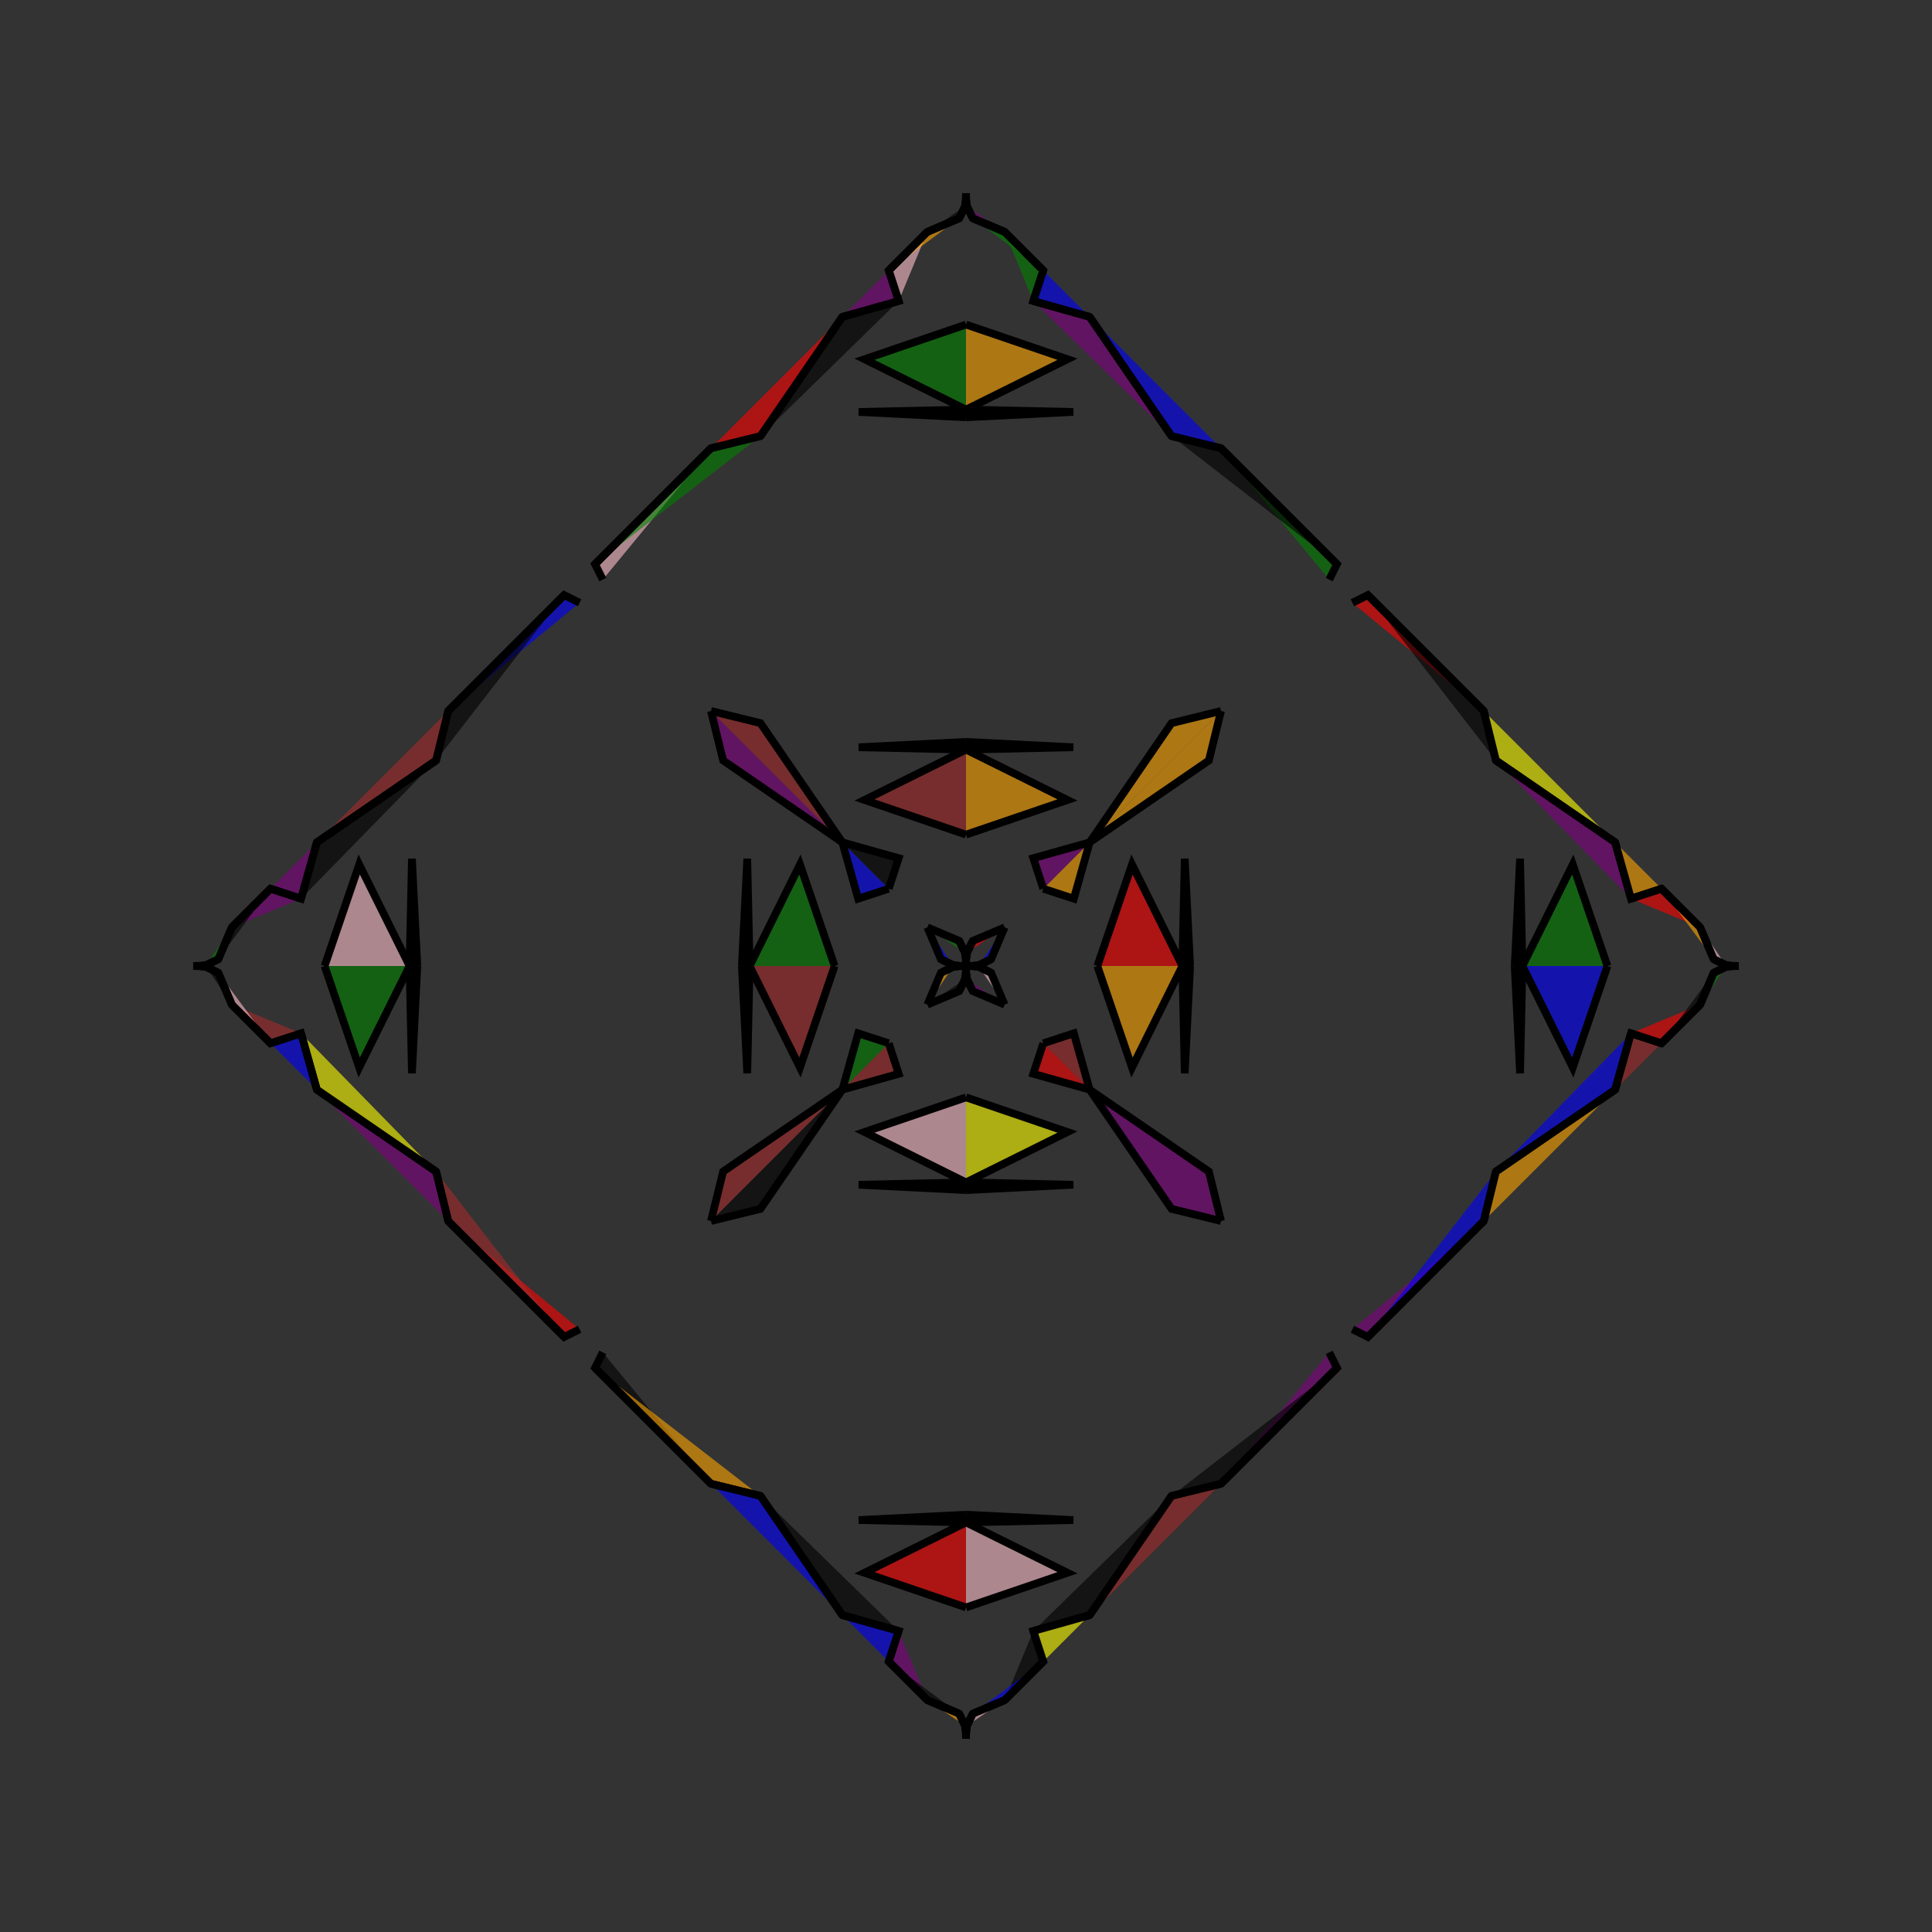 <?xml version="1.0" encoding="UTF-8"?>
<svg xmlns="http://www.w3.org/2000/svg" xmlns:xlink="http://www.w3.org/1999/xlink"
     width="250" height="250" viewBox="-125.0 -125.0 250 250">
<rect x="-125.0" y="-125.0" width="250" height="250" fill="#333333" stroke="none"/>
<defs>
</defs>
<path d="M17.0,-0.0 L21.482,-13.133 L28.0,-0.0" fill="red" fill-opacity="0.6" stroke="black" stroke-width="1" />
<path d="M17.0,-0.0 L21.482,13.133 L28.0,-0.0" fill="orange" fill-opacity="0.6" stroke="black" stroke-width="1" />
<path d="M28.0,-0.0 L28.305,-13.888 L29.0,-0.0" fill="brown" fill-opacity="0.6" stroke="black" stroke-width="1" />
<path d="M28.0,-0.0 L28.305,13.888 L29.0,-0.0" fill="purple" fill-opacity="0.6" stroke="black" stroke-width="1" />
<path d="M47.0,50.0 L48.0,52.0 L33.0,67.0" fill="purple" fill-opacity="0.6" stroke="black" stroke-width="1" />
<path d="M47.0,-50.0 L48.0,-52.0 L33.0,-67.0" fill="green" fill-opacity="0.6" stroke="black" stroke-width="1" />
<path d="M48.0,52.0 L33.0,67.0 L26.596,68.574" fill="black" fill-opacity="0.6" stroke="black" stroke-width="1" />
<path d="M48.0,-52.0 L33.0,-67.0 L26.596,-68.574" fill="black" fill-opacity="0.6" stroke="black" stroke-width="1" />
<path d="M33.0,-33.0 L31.426,-26.596 L16.0,-16.0" fill="orange" fill-opacity="0.6" stroke="black" stroke-width="1" />
<path d="M33.0,33.0 L31.426,26.596 L16.0,16.0" fill="purple" fill-opacity="0.6" stroke="black" stroke-width="1" />
<path d="M26.596,68.574 L16.0,84.0 L8.711,86.049" fill="black" fill-opacity="0.6" stroke="black" stroke-width="1" />
<path d="M26.596,-68.574 L16.0,-84.0 L8.711,-86.049" fill="purple" fill-opacity="0.6" stroke="black" stroke-width="1" />
<path d="M16.0,-16.0 L13.951,-8.711 L10.0,-10.0" fill="orange" fill-opacity="0.6" stroke="black" stroke-width="1" />
<path d="M16.0,16.0 L13.951,8.711 L10.0,10.0" fill="brown" fill-opacity="0.6" stroke="black" stroke-width="1" />
<path d="M8.711,86.049 L10.0,90.0 L5.0,95.0" fill="black" fill-opacity="0.6" stroke="black" stroke-width="1" />
<path d="M8.711,-86.049 L10.0,-90.0 L5.0,-95.0" fill="green" fill-opacity="0.6" stroke="black" stroke-width="1" />
<path d="M10.0,90.0 L5.0,95.0 L0.875,96.753" fill="blue" fill-opacity="0.6" stroke="black" stroke-width="1" />
<path d="M10.0,-90.0 L5.0,-95.0 L0.875,-96.753" fill="green" fill-opacity="0.6" stroke="black" stroke-width="1" />
<path d="M5.0,-5.0 L3.247,-0.875 L1.704,-0.127" fill="blue" fill-opacity="0.6" stroke="black" stroke-width="1" />
<path d="M5.0,5.0 L3.247,0.875 L1.704,0.127" fill="pink" fill-opacity="0.6" stroke="black" stroke-width="1" />
<path d="M3.247,-0.875 L1.704,-0.127 L0.967,-0.029" fill="blue" fill-opacity="0.6" stroke="black" stroke-width="1" />
<path d="M3.247,0.875 L1.704,0.127 L0.967,0.029" fill="black" fill-opacity="0.6" stroke="black" stroke-width="1" />
<path d="M1.704,-0.127 L0.967,-0.029 L0.0,-0.0" fill="pink" fill-opacity="0.6" stroke="black" stroke-width="1" />
<path d="M1.704,0.127 L0.967,0.029 L0.0,-0.0" fill="purple" fill-opacity="0.6" stroke="black" stroke-width="1" />
<path d="M-17.0,-0.0 L-21.482,-13.133 L-28.0,-0.0" fill="green" fill-opacity="0.6" stroke="black" stroke-width="1" />
<path d="M-17.0,-0.0 L-21.482,13.133 L-28.0,-0.0" fill="brown" fill-opacity="0.6" stroke="black" stroke-width="1" />
<path d="M-28.0,-0.0 L-28.305,-13.888 L-29.0,-0.0" fill="orange" fill-opacity="0.6" stroke="black" stroke-width="1" />
<path d="M-28.0,-0.0 L-28.305,13.888 L-29.0,-0.0" fill="red" fill-opacity="0.6" stroke="black" stroke-width="1" />
<path d="M-47.0,50.0 L-48.0,52.0 L-33.0,67.0" fill="black" fill-opacity="0.6" stroke="black" stroke-width="1" />
<path d="M-47.0,-50.0 L-48.0,-52.0 L-33.0,-67.0" fill="pink" fill-opacity="0.6" stroke="black" stroke-width="1" />
<path d="M-48.0,52.0 L-33.0,67.0 L-26.596,68.574" fill="orange" fill-opacity="0.6" stroke="black" stroke-width="1" />
<path d="M-48.0,-52.0 L-33.0,-67.0 L-26.596,-68.574" fill="green" fill-opacity="0.6" stroke="black" stroke-width="1" />
<path d="M-33.0,-33.0 L-31.426,-26.596 L-16.0,-16.0" fill="purple" fill-opacity="0.6" stroke="black" stroke-width="1" />
<path d="M-33.0,33.0 L-31.426,26.596 L-16.0,16.0" fill="brown" fill-opacity="0.6" stroke="black" stroke-width="1" />
<path d="M-26.596,68.574 L-16.0,84.0 L-8.711,86.049" fill="black" fill-opacity="0.6" stroke="black" stroke-width="1" />
<path d="M-26.596,-68.574 L-16.0,-84.0 L-8.711,-86.049" fill="black" fill-opacity="0.6" stroke="black" stroke-width="1" />
<path d="M-16.0,-16.0 L-13.951,-8.711 L-10.0,-10.0" fill="blue" fill-opacity="0.6" stroke="black" stroke-width="1" />
<path d="M-16.0,16.0 L-13.951,8.711 L-10.0,10.0" fill="green" fill-opacity="0.6" stroke="black" stroke-width="1" />
<path d="M-8.711,86.049 L-10.0,90.0 L-5.0,95.0" fill="purple" fill-opacity="0.6" stroke="black" stroke-width="1" />
<path d="M-8.711,-86.049 L-10.0,-90.0 L-5.0,-95.0" fill="pink" fill-opacity="0.6" stroke="black" stroke-width="1" />
<path d="M-10.0,90.0 L-5.0,95.0 L-0.875,96.753" fill="black" fill-opacity="0.6" stroke="black" stroke-width="1" />
<path d="M-10.0,-90.0 L-5.0,-95.0 L-0.875,-96.753" fill="orange" fill-opacity="0.6" stroke="black" stroke-width="1" />
<path d="M-5.0,-5.0 L-3.247,-0.875 L-1.704,-0.127" fill="blue" fill-opacity="0.6" stroke="black" stroke-width="1" />
<path d="M-5.0,5.0 L-3.247,0.875 L-1.704,0.127" fill="orange" fill-opacity="0.6" stroke="black" stroke-width="1" />
<path d="M-3.247,-0.875 L-1.704,-0.127 L-0.967,-0.029" fill="pink" fill-opacity="0.6" stroke="black" stroke-width="1" />
<path d="M-3.247,0.875 L-1.704,0.127 L-0.967,0.029" fill="blue" fill-opacity="0.6" stroke="black" stroke-width="1" />
<path d="M-1.704,-0.127 L-0.967,-0.029 L0.0,-0.0" fill="purple" fill-opacity="0.6" stroke="black" stroke-width="1" />
<path d="M-1.704,0.127 L-0.967,0.029 L0.0,-0.0" fill="red" fill-opacity="0.6" stroke="black" stroke-width="1" />
<path d="M83.0,-0.0 L78.518,13.133 L72.0,-0.0" fill="blue" fill-opacity="0.6" stroke="black" stroke-width="1" />
<path d="M83.0,-0.0 L78.518,-13.133 L72.0,-0.0" fill="green" fill-opacity="0.6" stroke="black" stroke-width="1" />
<path d="M72.0,-0.0 L71.695,13.888 L71.0,-0.0" fill="blue" fill-opacity="0.6" stroke="black" stroke-width="1" />
<path d="M72.0,-0.0 L71.695,-13.888 L71.0,-0.0" fill="purple" fill-opacity="0.6" stroke="black" stroke-width="1" />
<path d="M50.0,47.0 L52.0,48.0 L67.0,33.0" fill="purple" fill-opacity="0.6" stroke="black" stroke-width="1" />
<path d="M50.0,-47.0 L52.0,-48.0 L67.0,-33.0" fill="red" fill-opacity="0.6" stroke="black" stroke-width="1" />
<path d="M52.0,48.0 L67.0,33.0 L68.574,26.596" fill="blue" fill-opacity="0.6" stroke="black" stroke-width="1" />
<path d="M52.0,-48.0 L67.0,-33.0 L68.574,-26.596" fill="black" fill-opacity="0.6" stroke="black" stroke-width="1" />
<path d="M67.0,33.0 L68.574,26.596 L84.0,16.0" fill="orange" fill-opacity="0.6" stroke="black" stroke-width="1" />
<path d="M67.0,-33.0 L68.574,-26.596 L84.0,-16.0" fill="yellow" fill-opacity="0.6" stroke="black" stroke-width="1" />
<path d="M68.574,26.596 L84.0,16.0 L86.049,8.711" fill="blue" fill-opacity="0.6" stroke="black" stroke-width="1" />
<path d="M68.574,-26.596 L84.0,-16.0 L86.049,-8.711" fill="purple" fill-opacity="0.6" stroke="black" stroke-width="1" />
<path d="M84.0,16.0 L86.049,8.711 L90.0,10.0" fill="brown" fill-opacity="0.6" stroke="black" stroke-width="1" />
<path d="M84.0,-16.0 L86.049,-8.711 L90.0,-10.0" fill="orange" fill-opacity="0.6" stroke="black" stroke-width="1" />
<path d="M86.049,8.711 L90.0,10.0 L95.0,5.0" fill="red" fill-opacity="0.6" stroke="black" stroke-width="1" />
<path d="M86.049,-8.711 L90.0,-10.0 L95.0,-5.0" fill="red" fill-opacity="0.6" stroke="black" stroke-width="1" />
<path d="M90.0,10.0 L95.0,5.0 L96.753,0.875" fill="black" fill-opacity="0.6" stroke="black" stroke-width="1" />
<path d="M90.0,-10.0 L95.0,-5.0 L96.753,-0.875" fill="orange" fill-opacity="0.6" stroke="black" stroke-width="1" />
<path d="M95.0,5.0 L96.753,0.875 L98.296,0.127" fill="green" fill-opacity="0.6" stroke="black" stroke-width="1" />
<path d="M95.0,-5.0 L96.753,-0.875 L98.296,-0.127" fill="pink" fill-opacity="0.6" stroke="black" stroke-width="1" />
<path d="M96.753,0.875 L98.296,0.127 L99.033,0.029" fill="purple" fill-opacity="0.6" stroke="black" stroke-width="1" />
<path d="M96.753,-0.875 L98.296,-0.127 L99.033,-0.029" fill="black" fill-opacity="0.6" stroke="black" stroke-width="1" />
<path d="M98.296,0.127 L99.033,0.029 L100.0,-0.0" fill="purple" fill-opacity="0.6" stroke="black" stroke-width="1" />
<path d="M98.296,-0.127 L99.033,-0.029 L100.0,-0.0" fill="yellow" fill-opacity="0.6" stroke="black" stroke-width="1" />
<path d="M0.0,-17.0 L13.133,-21.482 L0.0,-28.0" fill="orange" fill-opacity="0.6" stroke="black" stroke-width="1" />
<path d="M0.0,17.0 L13.133,21.482 L0.0,28.0" fill="yellow" fill-opacity="0.6" stroke="black" stroke-width="1" />
<path d="M0.0,83.0 L13.133,78.518 L0.0,72.0" fill="pink" fill-opacity="0.6" stroke="black" stroke-width="1" />
<path d="M0.0,-83.0 L13.133,-78.518 L0.0,-72.0" fill="orange" fill-opacity="0.6" stroke="black" stroke-width="1" />
<path d="M0.0,-28.0 L13.888,-28.305 L0.0,-29.0" fill="purple" fill-opacity="0.6" stroke="black" stroke-width="1" />
<path d="M0.0,28.0 L13.888,28.305 L0.0,29.0" fill="blue" fill-opacity="0.6" stroke="black" stroke-width="1" />
<path d="M0.0,72.0 L13.888,71.695 L0.0,71.0" fill="green" fill-opacity="0.6" stroke="black" stroke-width="1" />
<path d="M0.0,-72.0 L13.888,-71.695 L0.0,-71.0" fill="brown" fill-opacity="0.6" stroke="black" stroke-width="1" />
<path d="M33.0,-33.0 L26.596,-31.426 L16.0,-16.0" fill="orange" fill-opacity="0.6" stroke="black" stroke-width="1" />
<path d="M33.0,33.0 L26.596,31.426 L16.0,16.0" fill="purple" fill-opacity="0.6" stroke="black" stroke-width="1" />
<path d="M33.0,67.0 L26.596,68.574 L16.0,84.0" fill="brown" fill-opacity="0.6" stroke="black" stroke-width="1" />
<path d="M33.0,-67.0 L26.596,-68.574 L16.0,-84.0" fill="blue" fill-opacity="0.6" stroke="black" stroke-width="1" />
<path d="M16.0,-16.0 L8.711,-13.951 L10.0,-10.0" fill="purple" fill-opacity="0.6" stroke="black" stroke-width="1" />
<path d="M16.0,16.0 L8.711,13.951 L10.0,10.0" fill="red" fill-opacity="0.6" stroke="black" stroke-width="1" />
<path d="M16.0,84.0 L8.711,86.049 L10.0,90.0" fill="yellow" fill-opacity="0.6" stroke="black" stroke-width="1" />
<path d="M16.0,-84.0 L8.711,-86.049 L10.0,-90.0" fill="blue" fill-opacity="0.6" stroke="black" stroke-width="1" />
<path d="M5.0,-5.0 L0.875,-3.247 L0.127,-1.704" fill="red" fill-opacity="0.6" stroke="black" stroke-width="1" />
<path d="M5.0,5.0 L0.875,3.247 L0.127,1.704" fill="purple" fill-opacity="0.6" stroke="black" stroke-width="1" />
<path d="M5.0,95.0 L0.875,96.753 L0.127,98.296" fill="pink" fill-opacity="0.6" stroke="black" stroke-width="1" />
<path d="M5.0,-95.0 L0.875,-96.753 L0.127,-98.296" fill="purple" fill-opacity="0.6" stroke="black" stroke-width="1" />
<path d="M0.875,-3.247 L0.127,-1.704 L0.029,-0.967" fill="brown" fill-opacity="0.6" stroke="black" stroke-width="1" />
<path d="M0.875,3.247 L0.127,1.704 L0.029,0.967" fill="yellow" fill-opacity="0.6" stroke="black" stroke-width="1" />
<path d="M0.875,96.753 L0.127,98.296 L0.029,99.033" fill="black" fill-opacity="0.6" stroke="black" stroke-width="1" />
<path d="M0.875,-96.753 L0.127,-98.296 L0.029,-99.033" fill="red" fill-opacity="0.6" stroke="black" stroke-width="1" />
<path d="M0.127,-1.704 L0.029,-0.967 L0.0,-0.0" fill="pink" fill-opacity="0.6" stroke="black" stroke-width="1" />
<path d="M0.127,1.704 L0.029,0.967 L0.0,-0.0" fill="yellow" fill-opacity="0.6" stroke="black" stroke-width="1" />
<path d="M0.127,98.296 L0.029,99.033 L0.0,100.0" fill="black" fill-opacity="0.6" stroke="black" stroke-width="1" />
<path d="M0.127,-98.296 L0.029,-99.033 L0.0,-100.0" fill="yellow" fill-opacity="0.6" stroke="black" stroke-width="1" />
<path d="M0.0,83.0 L-13.133,78.518 L0.0,72.0" fill="red" fill-opacity="0.6" stroke="black" stroke-width="1" />
<path d="M0.0,-17.0 L-13.133,-21.482 L0.0,-28.0" fill="brown" fill-opacity="0.6" stroke="black" stroke-width="1" />
<path d="M0.0,17.0 L-13.133,21.482 L0.0,28.0" fill="pink" fill-opacity="0.6" stroke="black" stroke-width="1" />
<path d="M0.0,-83.0 L-13.133,-78.518 L0.0,-72.0" fill="green" fill-opacity="0.6" stroke="black" stroke-width="1" />
<path d="M0.0,72.0 L-13.888,71.695 L0.0,71.0" fill="green" fill-opacity="0.6" stroke="black" stroke-width="1" />
<path d="M0.0,-28.0 L-13.888,-28.305 L0.0,-29.0" fill="black" fill-opacity="0.6" stroke="black" stroke-width="1" />
<path d="M0.0,28.0 L-13.888,28.305 L0.0,29.0" fill="orange" fill-opacity="0.6" stroke="black" stroke-width="1" />
<path d="M0.0,-72.0 L-13.888,-71.695 L0.0,-71.0" fill="green" fill-opacity="0.6" stroke="black" stroke-width="1" />
<path d="M-33.0,67.0 L-26.596,68.574 L-16.0,84.0" fill="blue" fill-opacity="0.6" stroke="black" stroke-width="1" />
<path d="M-33.0,-33.0 L-26.596,-31.426 L-16.0,-16.0" fill="brown" fill-opacity="0.6" stroke="black" stroke-width="1" />
<path d="M-33.0,33.0 L-26.596,31.426 L-16.0,16.0" fill="black" fill-opacity="0.6" stroke="black" stroke-width="1" />
<path d="M-33.0,-67.0 L-26.596,-68.574 L-16.0,-84.0" fill="red" fill-opacity="0.6" stroke="black" stroke-width="1" />
<path d="M-16.0,84.0 L-8.711,86.049 L-10.0,90.0" fill="blue" fill-opacity="0.6" stroke="black" stroke-width="1" />
<path d="M-16.0,-16.0 L-8.711,-13.951 L-10.0,-10.0" fill="black" fill-opacity="0.6" stroke="black" stroke-width="1" />
<path d="M-16.0,16.0 L-8.711,13.951 L-10.0,10.0" fill="brown" fill-opacity="0.6" stroke="black" stroke-width="1" />
<path d="M-16.0,-84.0 L-8.711,-86.049 L-10.0,-90.0" fill="purple" fill-opacity="0.6" stroke="black" stroke-width="1" />
<path d="M-5.0,95.0 L-0.875,96.753 L-0.127,98.296" fill="orange" fill-opacity="0.6" stroke="black" stroke-width="1" />
<path d="M-5.0,-5.0 L-0.875,-3.247 L-0.127,-1.704" fill="green" fill-opacity="0.6" stroke="black" stroke-width="1" />
<path d="M-5.0,5.0 L-0.875,3.247 L-0.127,1.704" fill="black" fill-opacity="0.6" stroke="black" stroke-width="1" />
<path d="M-5.0,-95.0 L-0.875,-96.753 L-0.127,-98.296" fill="black" fill-opacity="0.6" stroke="black" stroke-width="1" />
<path d="M-0.875,96.753 L-0.127,98.296 L-0.029,99.033" fill="green" fill-opacity="0.6" stroke="black" stroke-width="1" />
<path d="M-0.875,-3.247 L-0.127,-1.704 L-0.029,-0.967" fill="orange" fill-opacity="0.6" stroke="black" stroke-width="1" />
<path d="M-0.875,3.247 L-0.127,1.704 L-0.029,0.967" fill="purple" fill-opacity="0.6" stroke="black" stroke-width="1" />
<path d="M-0.875,-96.753 L-0.127,-98.296 L-0.029,-99.033" fill="purple" fill-opacity="0.6" stroke="black" stroke-width="1" />
<path d="M-0.127,98.296 L-0.029,99.033 L0.0,100.0" fill="brown" fill-opacity="0.6" stroke="black" stroke-width="1" />
<path d="M-0.127,-1.704 L-0.029,-0.967 L0.0,-0.0" fill="red" fill-opacity="0.6" stroke="black" stroke-width="1" />
<path d="M-0.127,1.704 L-0.029,0.967 L0.0,-0.0" fill="orange" fill-opacity="0.6" stroke="black" stroke-width="1" />
<path d="M-0.127,-98.296 L-0.029,-99.033 L0.0,-100.0" fill="pink" fill-opacity="0.6" stroke="black" stroke-width="1" />
<path d="M-83.0,-0.0 L-78.518,-13.133 L-72.0,-0.0" fill="pink" fill-opacity="0.6" stroke="black" stroke-width="1" />
<path d="M-83.0,-0.0 L-78.518,13.133 L-72.0,-0.0" fill="green" fill-opacity="0.6" stroke="black" stroke-width="1" />
<path d="M-72.0,-0.0 L-71.695,-13.888 L-71.0,-0.0" fill="blue" fill-opacity="0.6" stroke="black" stroke-width="1" />
<path d="M-72.0,-0.0 L-71.695,13.888 L-71.0,-0.0" fill="red" fill-opacity="0.6" stroke="black" stroke-width="1" />
<path d="M-50.0,-47.0 L-52.0,-48.0 L-67.0,-33.0" fill="blue" fill-opacity="0.6" stroke="black" stroke-width="1" />
<path d="M-50.0,47.0 L-52.0,48.0 L-67.0,33.0" fill="red" fill-opacity="0.6" stroke="black" stroke-width="1" />
<path d="M-52.0,-48.0 L-67.0,-33.0 L-68.574,-26.596" fill="black" fill-opacity="0.6" stroke="black" stroke-width="1" />
<path d="M-52.0,48.0 L-67.0,33.0 L-68.574,26.596" fill="brown" fill-opacity="0.6" stroke="black" stroke-width="1" />
<path d="M-67.0,-33.0 L-68.574,-26.596 L-84.0,-16.0" fill="brown" fill-opacity="0.6" stroke="black" stroke-width="1" />
<path d="M-67.0,33.0 L-68.574,26.596 L-84.0,16.0" fill="purple" fill-opacity="0.6" stroke="black" stroke-width="1" />
<path d="M-68.574,-26.596 L-84.0,-16.0 L-86.049,-8.711" fill="black" fill-opacity="0.6" stroke="black" stroke-width="1" />
<path d="M-68.574,26.596 L-84.0,16.0 L-86.049,8.711" fill="yellow" fill-opacity="0.6" stroke="black" stroke-width="1" />
<path d="M-84.0,-16.0 L-86.049,-8.711 L-90.0,-10.0" fill="purple" fill-opacity="0.6" stroke="black" stroke-width="1" />
<path d="M-84.0,16.0 L-86.049,8.711 L-90.0,10.0" fill="blue" fill-opacity="0.6" stroke="black" stroke-width="1" />
<path d="M-86.049,-8.711 L-90.0,-10.0 L-95.0,-5.0" fill="purple" fill-opacity="0.6" stroke="black" stroke-width="1" />
<path d="M-86.049,8.711 L-90.0,10.0 L-95.0,5.0" fill="brown" fill-opacity="0.6" stroke="black" stroke-width="1" />
<path d="M-90.0,-10.0 L-95.0,-5.0 L-96.753,-0.875" fill="black" fill-opacity="0.6" stroke="black" stroke-width="1" />
<path d="M-90.0,10.0 L-95.0,5.0 L-96.753,0.875" fill="pink" fill-opacity="0.6" stroke="black" stroke-width="1" />
<path d="M-95.0,-5.0 L-96.753,-0.875 L-98.296,-0.127" fill="green" fill-opacity="0.6" stroke="black" stroke-width="1" />
<path d="M-95.0,5.0 L-96.753,0.875 L-98.296,0.127" fill="black" fill-opacity="0.6" stroke="black" stroke-width="1" />
<path d="M-96.753,-0.875 L-98.296,-0.127 L-99.033,-0.029" fill="red" fill-opacity="0.6" stroke="black" stroke-width="1" />
<path d="M-96.753,0.875 L-98.296,0.127 L-99.033,0.029" fill="pink" fill-opacity="0.6" stroke="black" stroke-width="1" />
<path d="M-98.296,-0.127 L-99.033,-0.029 L-100.0,-0.0" fill="orange" fill-opacity="0.6" stroke="black" stroke-width="1" />
<path d="M-98.296,0.127 L-99.033,0.029 L-100.0,-0.0" fill="red" fill-opacity="0.6" stroke="black" stroke-width="1" />
</svg>